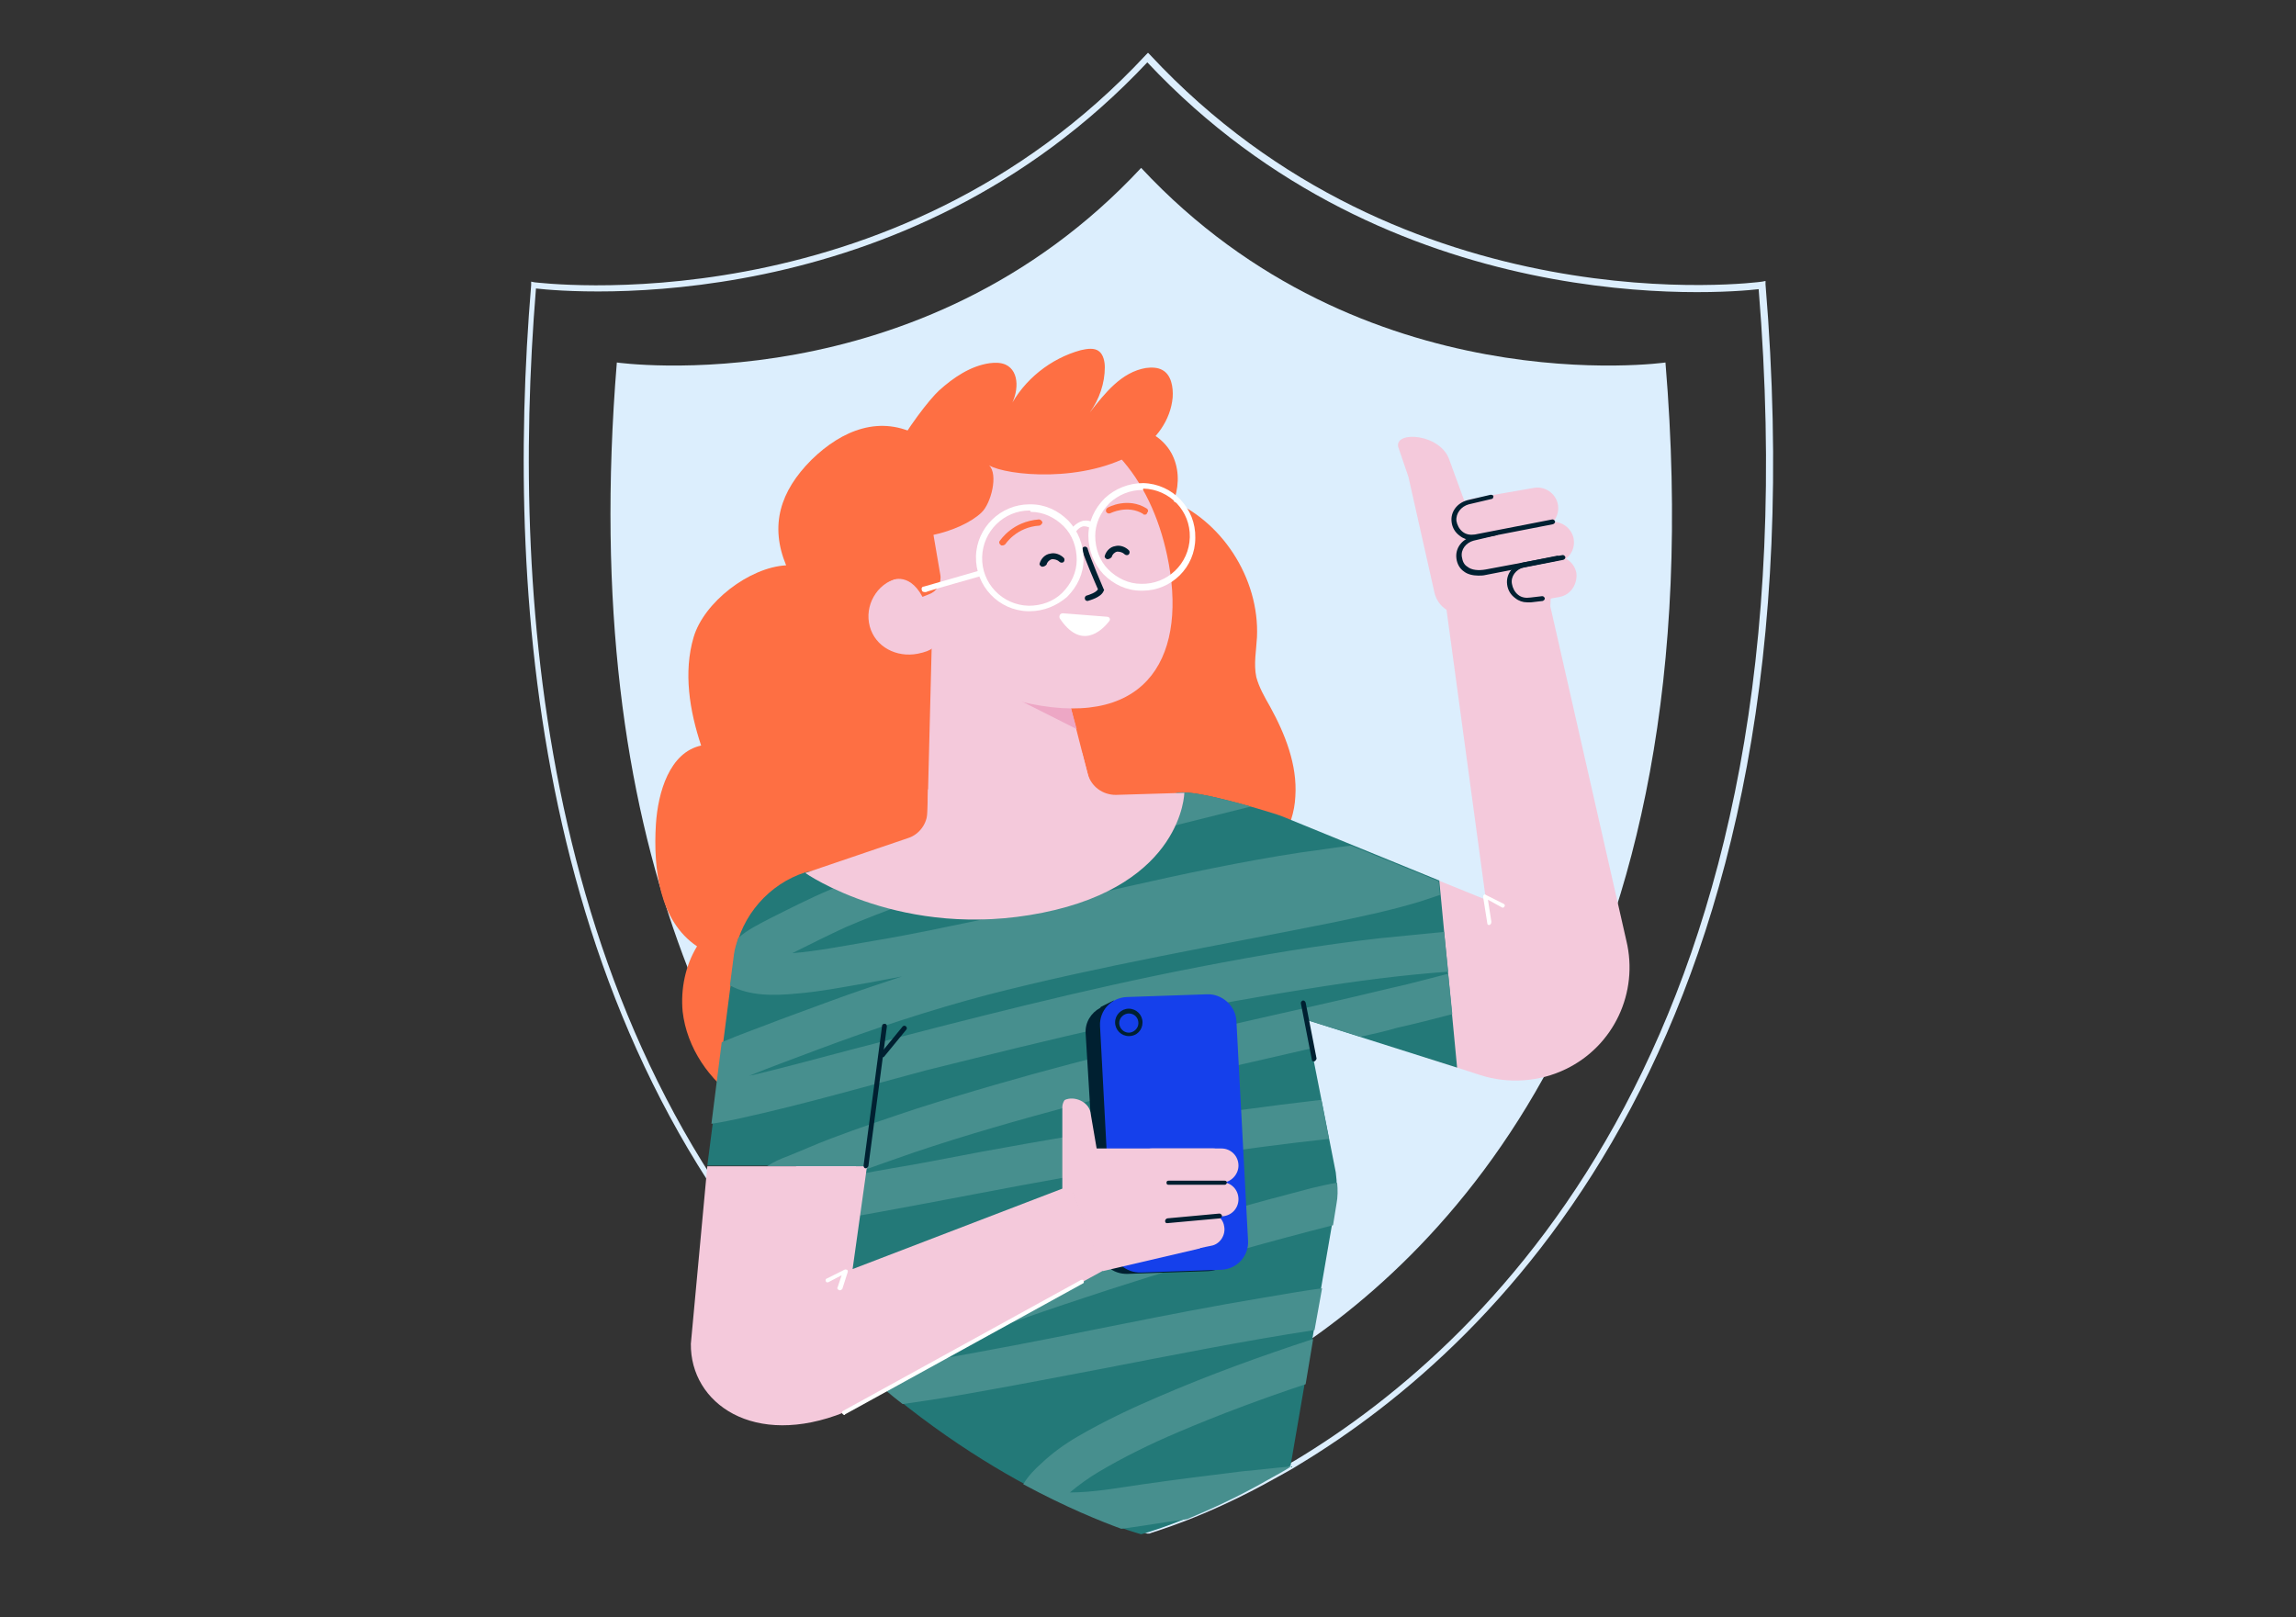 <svg xmlns="http://www.w3.org/2000/svg" xmlns:xlink="http://www.w3.org/1999/xlink" id="Layer_1" x="0" y="0" enable-background="new 0 0 335 236" version="1.1" viewBox="0 0 335 236" xml:space="preserve"><rect x="0" y="0" width="335" height="236" fill="#333333" stroke="none"/><g><g><path fill="#DCEEFD" d="M167.5,223.8l-0.1,0c-0.2-0.1-19.5-5.3-40-23.3c-1.5-1.3-3.1-2.8-4.5-4.2c-44.6-43.1-49.3-108-45.4-154.7 l0-0.5l0.5,0.1C78.4,41.2,130,48,167.2,8l0.3-0.3l0.3,0.3c37.2,40,88.7,33.2,89.3,33.1l0.5-0.1l0,0.5c9,108.6-38.7,154.5-68,172.2 c-1.1,0.7-2.2,1.3-3.3,1.9c-10.8,6.1-18.6,8.1-18.6,8.2L167.5,223.8z M78.2,42.1c-3.8,46.6,1,110.8,45.2,153.6 c1.5,1.4,3,2.8,4.5,4.2c19.6,17.2,38,22.7,39.5,23.1c1-0.3,8.3-2.4,18.3-8c1.2-0.7,2.2-1.3,3.3-1.9l0,0 c29.1-17.5,76.4-63,67.6-170.9c-5.2,0.6-53.6,4.8-89.2-33.1C131.9,46.9,83.5,42.7,78.2,42.1z"/></g><g><path fill="#DCEEFD" d="M185.2,199.4c-1,0.6-1.9,1.1-2.8,1.7c-9.3,5.2-15.8,6.9-15.8,6.9s-16.3-4.3-34-19.8 c-1.3-1.1-2.6-2.3-3.9-3.6C106.6,163.3,84.2,123.8,90,52.9c0,0,44.2,6.3,76.5-28.4C198.8,59.2,243,52.9,243,52.9 C250.7,145.3,210.2,184.3,185.2,199.4z"/></g><g><path fill="#FE6F43" d="M170.9,66.1c1.1,2,1.2,4.4,0.5,6.6c-0.2,0.7-0.6,1.4-1.1,1.9c-0.4,0.4-1,0.7-1.6,0.8 c-2,0.5-4.3-0.6-5.4-2.4c-1.7-2.8-1.1-6.7,1-9.1C166.5,61.5,169.7,63.9,170.9,66.1z"/></g><g><path fill="#FE6F43" d="M134.1,63.6c-5.6-3.1-11.2-0.9-15.7,3.5c-4.6,4.6-6.1,9.6-3.7,15.4c-5.4,0.3-12,5.4-13.5,10.5 s-0.6,10.7,1.1,15.8c-4.6,1-6.3,6.8-6.6,11.5c-0.4,6.5,0.5,14.1,6,17.8c-1.7,2.8-2.4,6.2-2.1,9.5c0.6,5.3,3.9,10.1,8.3,13 c4.5,2.9,9.9,4,15.2,3.5c5.6-0.4,11.5-2.9,13.9-8c0.7-1.5,1.5-3.5,3.2-3.5c0.7,0,1.4,0.4,2,0.8c4.9,2.8,11,3.8,16.3,1.8 c5.3-2,9.5-7.1,9.5-12.8c4.2,1.7,9.4,0.5,12.4-2.9c3-3.4,3.5-8.7,1.2-12.6c4.4-1.4,7.2-6.1,7.4-10.7c0.3-4.6-1.5-9.1-3.7-13.1 c-0.8-1.4-1.6-2.8-2-4.3c-0.4-1.9,0-3.9,0.1-5.8c0.4-8.6-5.2-17.3-13.3-20.3L134.1,63.6z"/></g><g><path fill="#F4C9DB" d="M187,119.2l29.8,12.1l-6-44.2l15.2,0.5l11.3,49.7c1.8,7.5-1.8,15.3-8.8,18.7h0c-3.9,1.9-8.4,2.2-12.5,0.9 L185,146.8L187,119.2z"/></g><g><path fill="#FFF" d="M217.3,135c-0.2,0-0.3-0.1-0.3-0.3l-0.6-3.8c0-0.1,0-0.2,0.1-0.3c0.1-0.1,0.2-0.1,0.3,0l2.6,1.3 c0.2,0.1,0.2,0.3,0.1,0.4c-0.1,0.2-0.3,0.2-0.4,0.1l-2-1.1l0.5,3.2C217.6,134.8,217.5,134.9,217.3,135 C217.3,135,217.3,135,217.3,135z"/></g><g><g><path fill="#F4C9DB" d="M213.6,89.4L213.6,89.4c-1.8,0.5-3.8-0.8-4.3-2.9l-3.8-16.9l-1.5-4.4c-0.5-2.4,6.3-1.9,7.5,2l5.6,15.3 C217.6,84.7,215.4,89,213.6,89.4z"/></g><g><polygon fill="#F4C9DB" points="226.2 88.5 226.6 80.2 216.7 72.5 209.7 76.9 211.9 89.3"/></g><g><path fill="#F4C9DB" d="M224.9,77.1l-9.2,1.6c-1.6,0.3-3.2-0.8-3.5-2.4l0,0c-0.3-1.6,0.8-3.2,2.4-3.5l9.2-1.6 c1.6-0.3,3.2,0.8,3.5,2.4v0C227.6,75.2,226.6,76.8,224.9,77.1z"/></g><g><path fill="#F4C9DB" d="M227.2,82.1l-9.2,1.6c-1.6,0.3-3.2-0.8-3.5-2.4v0c-0.3-1.6,0.8-3.2,2.4-3.5l9.2-1.6 c1.6-0.3,3.2,0.8,3.5,2.4v0C229.9,80.3,228.8,81.8,227.2,82.1z"/></g><g><path fill="#F4C9DB" d="M227.6,87.1l-4.3,0.8c-1.6,0.3-3.2-0.8-3.5-2.4v0c-0.3-1.6,0.8-3.2,2.4-3.5l4.3-0.8 c1.6-0.3,3.2,0.8,3.5,2.4v0C230.2,85.2,229.2,86.8,227.6,87.1z"/></g><g><path fill="#002031" d="M214.7,78.8c-0.6,0-1.2-0.2-1.7-0.6c-0.7-0.5-1.1-1.2-1.2-2c-0.2-1.5,0.8-2.8,2.3-3.2l3.4-0.8 c0.2,0,0.4,0.1,0.4,0.2c0,0.2-0.1,0.4-0.2,0.4l-3.4,0.8c-1.1,0.3-1.9,1.3-1.8,2.4c0.1,0.6,0.4,1.2,0.9,1.6 c0.5,0.4,1.1,0.5,1.8,0.4l11.3-2.2c0.2,0,0.3,0.1,0.4,0.3c0,0.2-0.1,0.3-0.3,0.4l-11.3,2.2C215.1,78.8,214.9,78.8,214.7,78.8z"/></g><g><path fill="#002031" d="M215.7,84c-0.8,0-1.6-0.2-2.1-0.6c-0.6-0.4-1-1.1-1.1-1.9c-0.2-1.5,0.8-2.8,2.3-3.2l3.4-0.8 c0.2,0,0.4,0.1,0.4,0.2c0,0.2-0.1,0.4-0.2,0.4l-3.4,0.8c-1.1,0.3-1.9,1.3-1.7,2.4c0.1,0.6,0.3,1.1,0.8,1.4 c0.6,0.5,1.6,0.6,2.7,0.4L228,81c0.2,0,0.3,0.1,0.4,0.3c0,0.2-0.1,0.3-0.3,0.4l-11.3,2.2C216.4,84,216,84,215.7,84z"/></g><g><path fill="#002031" d="M222.8,87.9c-0.6,0-1.2-0.2-1.7-0.6c-0.7-0.5-1.1-1.2-1.2-2c-0.2-1.5,0.8-2.8,2.3-3.2l5-1 c0.2,0,0.3,0.1,0.4,0.3s-0.1,0.3-0.3,0.4l-5,1c-1.1,0.3-1.9,1.3-1.7,2.4c0.1,0.6,0.4,1.2,0.9,1.6c0.5,0.4,1.1,0.5,1.8,0.4L225,87 c0.2,0,0.3,0.1,0.4,0.3c0,0.2-0.1,0.3-0.3,0.4l-1.7,0.2C223.2,87.9,223,87.9,222.8,87.9z"/></g></g><g><path fill="#237978" d="M190.5,148.8l22.1,7l-2.6-27.3l-23-9.4c-0.4-0.2-12.5-4-15.1-3.4l-54.4,11.6c-5.3,1.7-9.3,6.3-10.3,11.8 l-4,31H125l-2.8,26.3c1.5,1.5,3,2.9,4.5,4.2c20.7,18.2,39.8,23.3,39.8,23.3s7.7-2,18.5-8.1c1.1-0.6,2.2-1.2,3.3-1.9l6.6-38.4 c0.2-1.5,0.2-2.9,0-4.4L190.5,148.8z"/></g><g><path fill="#478F8E" d="M162.7,149.6c9.3-2.1,18.7-3.8,28.1-5.3c6.8-1.1,13.6-2,20.5-2.5l-0.6-5.8c-3.1,0.3-6.1,0.6-9.2,0.9 c-8.9,1-17.7,2.5-26.5,4.2c-17.1,3.3-34,7.7-50.9,12.1c-4.6,1.2-9.3,2.5-13.9,3.6c-0.3,0.1-0.6,0.1-0.9,0.2 c3.4-1.4,6.8-2.6,10.2-3.9c8-3,16.2-5.7,24.5-7.9c16.7-4.3,33.7-7.2,50.6-10.6c4.3-0.9,8.6-1.8,12.8-3.1c0.9-0.3,1.8-0.6,2.7-0.9 l-0.2-2l-12.8-5.2c-2.5,0.3-4.9,0.7-7.3,1c-8.5,1.3-17,3.1-25.4,5c-8.5,1.9-17,4-25.5,5.7c-4.2,0.9-8.4,1.7-12.6,2.4 c-3.5,0.6-7.1,1.3-10.7,1.6c2.6-1.3,5.2-2.6,7.8-3.8c5.6-2.4,11.4-4.4,17.1-6.2c12.3-3.9,24.7-7.1,37.2-10.2 c1.6-0.4,3.2-0.8,4.8-1.2c-3.9-1.1-9.1-2.4-10.7-2l-26.8,5.7c-8.1,2.4-16.1,5.1-23.8,8.4c-3.1,1.3-6,2.8-9,4.3 c-1.5,0.8-3.2,1.6-4.5,2.8c-0.2,0.7-0.5,1.5-0.6,2.3l-0.6,4.6c2.9,1.6,6.5,1.5,9.7,1.2c3.6-0.3,7.1-1,10.6-1.6 c1.6-0.3,3.2-0.6,4.8-0.9c-1.5,0.5-3,1-4.5,1.5c-4.5,1.5-8.9,3.2-13.3,4.8c-2.8,1.1-5.7,2.1-8.5,3.3l-1.5,11.9 c1.4-0.2,2.8-0.5,4.2-0.8c9.1-2,18.1-4.6,27.1-7C144.4,153.9,153.5,151.6,162.7,149.6z M157.3,209.6c-1.9,1.1-3.7,2.4-5.3,3.9 c-1,0.9-2,1.9-2.7,3.1c6.3,3.4,11.3,5.4,14.3,6.5c3.2-0.4,6.4-1,9.6-1.4c0,0,0,0,0,0c3.1-1.3,7.2-3.1,11.9-5.8 c1.1-0.6,2.2-1.2,3.3-1.9c-2.3,0.2-4.7,0.5-7,0.7c-4.9,0.6-9.7,1.2-14.6,1.9c-3.5,0.5-7.2,1.2-10.7,1.2c1.3-1.1,2.7-2.1,4.2-3 c3.7-2.2,7.6-4.1,11.6-5.8c6.1-2.6,12.3-4.9,18.6-7l1.1-6.6c-7.6,2.5-15.1,5.2-22.5,8.4C165.1,205.5,161.1,207.4,157.3,209.6z M155.5,171.8c12.7-2.2,25.6-4.2,38.4-5.6l-1.1-5.7c-7.8,0.9-15.6,2-23.3,3.1c-8.8,1.4-17.7,2.9-26.4,4.5c-4.3,0.8-8.7,1.7-13,2.4 c-1.7,0.3-3.5,0.6-5.2,1l-0.6,6.1c1.5-0.3,2.9-0.5,4.4-0.8C137.5,175.2,146.5,173.4,155.5,171.8z M211.3,142.1 c-2.8,0.7-5.6,1.5-8.4,2.1c-7.8,1.9-15.7,3.6-23.5,5.4c-15.4,3.5-30.7,7.4-45.7,12.2c-4.2,1.4-8.4,2.8-12.6,4.4 c-2.1,0.8-4.1,1.7-6.1,2.5c-1.1,0.4-2.2,0.9-3.1,1.5h13l-0.1,1c2.8-1,5.6-2,8.5-3c7.7-2.6,15.5-4.8,23.3-6.9 c11.5-3.1,23.1-5.6,34.7-8.3l-0.8-4.2l8,2.5c1.8-0.4,3.6-0.8,5.3-1.3c2.7-0.6,5.4-1.3,8.1-2L211.3,142.1z M191.3,173.4 c-17.3,4.5-34.5,9.7-51.2,15.9c-4.6,1.7-9.3,3.4-13.8,5.4c-1.4,0.6-2.7,1.3-4,2c1.5,1.4,2.9,2.8,4.4,4c1.7,1.5,3.3,2.9,5,4.2 c2.8-0.4,5.5-0.8,8.3-1.3c6.9-1.2,13.7-2.5,20.5-3.8c10.4-2,20.8-4.1,31.3-5.7l1.1-6.1c-2.9,0.4-5.8,0.9-8.7,1.4 c-13.9,2.3-27.6,5.4-41.4,7.9c-3.8,0.7-7.5,1.4-11.3,1.9c-0.1,0-0.3,0-0.4,0c3.9-1.6,7.8-3.1,11.8-4.5c8.2-3,16.6-5.8,24.9-8.4 c8.8-2.7,17.7-5.2,26.7-7.5l0.5-3.1c0.2-1,0.2-2.1,0.1-3.1C193.8,172.8,192.6,173.1,191.3,173.4z"/></g><g><g><path fill="#002031" d="M174,146.1l-11.4,0.4l-0.1-0.5l-1.8,0.9c0,0-0.1,0-0.1,0.1l-0.1,0.1l0,0c-1.3,0.7-2.2,2.1-2.1,3.7 l1.9,31.2c0.2,2.4,2,4,4.3,3.9l11.7-0.4c2.3-0.1,4-2,3.9-4.2l-1.9-31.2C178.2,147.8,176.3,146,174,146.1z"/></g><g><path fill="#1540EB" d="M166.5,185.7l11.7-0.4c2.3-0.1,4-2,3.9-4.2l-1.7-32.1c-0.1-2.2-2.1-4-4.3-3.9l-11.7,0.4 c-2.3,0.1-4,2-3.9,4.2l1.7,32.1C162.3,184.1,164.3,185.8,166.5,185.7z"/></g></g><g><path fill="#F4C9DB" d="M103.2,170.2l-2.4,25.9c-0.1,8.7,9.2,15.3,22.4,10l37.8-20.7l-4.8-12.4l-31.8,12.2l2.1-15H103.2z"/></g><g><path fill="#F4C9DB" d="M117.5,127.4c0,0,14.1,9.9,34.6,5.8s20.7-17.5,20.7-17.5l-10,0.3c-1.9,0-3.6-1.2-4.1-3.1l-0.8-3l-22.5,5.3 l-0.1,3.3c0,1.7-1.2,3.3-2.8,3.8L117.5,127.4z"/></g><g><path fill="#F4C9DB" d="M136.1,88l-0.9,35.6c0,0,15.7,7.9,24.9-5.2l-5.6-21.9L136.1,88z"/></g><g><polygon fill="#EDA7C5" points="157.1 106.4 155.5 100.6 144.8 100.2"/></g><g><path fill="#F4C9DB" d="M130,77.9c-0.7,11.4,9.4,22.6,20.3,24.8c17.6,3.6,23-7.5,20-21.6c-2.4-11.4-9.5-20.2-20.6-21.1 C138.5,59.1,130.7,66.4,130,77.9z"/></g><g><path fill="#F4C9DB" d="M134.9,89.8c0.8,3,3.5,4.7-1,5.6c-3.1,0.6-6.2-1-7-4c-0.8-3,1-6.2,4-7S134.1,86.8,134.9,89.8z"/></g><g><path fill="#FE6F43" d="M129.8,84.8c0,0,2.7-1.6,4.8,2.3l1-0.4c1.1-0.4,1.8-1.6,1.6-2.8l-3.1-18.1l-5.4,4.9 C128.7,70.8,127.8,83.7,129.8,84.8z"/></g><g><path fill="#002031" d="M126.3,170.5C126.3,170.5,126.3,170.5,126.3,170.5c-0.2,0-0.3-0.2-0.3-0.4l2.7-20.4c0-0.2,0.2-0.3,0.4-0.3 c0.2,0,0.3,0.2,0.3,0.4l-2.7,20.4C126.6,170.3,126.5,170.5,126.3,170.5z"/></g><g><path fill="#002031" d="M128.7,154.3c-0.1,0-0.1,0-0.2-0.1c-0.1-0.1-0.2-0.3,0-0.5l3.2-3.9c0.1-0.1,0.3-0.2,0.5,0 c0.1,0.1,0.2,0.3,0,0.5l-3.2,3.9C128.9,154.3,128.8,154.3,128.7,154.3z"/></g><g><path fill="#FFF" d="M122.5,188.3C122.5,188.3,122.4,188.3,122.5,188.3c-0.3-0.1-0.4-0.3-0.3-0.4l0.6-1.8l-1.9,1 c-0.2,0.1-0.4,0-0.4-0.1c-0.1-0.2,0-0.4,0.1-0.4l2.6-1.3c0.1-0.1,0.3,0,0.4,0c0.1,0.1,0.1,0.2,0.1,0.3l-0.8,2.5 C122.8,188.2,122.7,188.3,122.5,188.3z"/></g><g><path fill="#F4C9DB" d="M156.1,173l2.2-5.4H177c1.1,0,2,1,1.8,2.1l-1.6,9.8c-0.2,1.4-1.2,2.5-2.6,2.8l-13.7,3.2L156.1,173z"/></g><g><path fill="#F4C9DB" d="M161,173.4l-6,0.5v-11v-1.4c0-0.3,0.2-0.9,0.4-1c1.4-0.6,3.4,0.3,3.7,1.8L161,173.4z"/></g><g><path fill="#F4C9DB" d="M178.2,172.6h-10.1c-1.4,0-2.5-1.1-2.5-2.5l0,0c0-1.4,1.1-2.5,2.5-2.5h10.1c1.4,0,2.5,1.1,2.5,2.5l0,0 C180.7,171.4,179.6,172.6,178.2,172.6z"/></g><g><path fill="#F4C9DB" d="M178.2,177.5h-10.1c-1.4,0-2.5-1.1-2.5-2.5v0c0-1.4,1.1-2.5,2.5-2.5h10.1c1.4,0,2.5,1.1,2.5,2.5v0 C180.7,176.4,179.6,177.5,178.2,177.5z"/></g><g><path fill="#F4C9DB" d="M176.7,181.8l-9.8,2c-1.3,0.3-2.7-0.6-2.9-1.9v0c-0.3-1.3,0.6-2.7,1.9-2.9l9.8-2c1.3-0.3,2.7,0.6,2.9,1.9 l0,0C178.9,180.2,178,181.6,176.7,181.8z"/></g><g><path fill="#002031" d="M178.7,172.9h-8.2c-0.2,0-0.3-0.1-0.3-0.3c0-0.2,0.1-0.3,0.3-0.3h8.2c0.2,0,0.3,0.1,0.3,0.3 C179,172.7,178.9,172.9,178.7,172.9z"/></g><g><path fill="#002031" d="M170.3,178.5c-0.2,0-0.3-0.1-0.3-0.3c0-0.2,0.1-0.3,0.3-0.4l7.6-0.7c0.2,0,0.3,0.1,0.4,0.3 c0,0.2-0.1,0.3-0.3,0.4L170.3,178.5C170.3,178.5,170.3,178.5,170.3,178.5z"/></g><g><path fill="#002031" d="M191.7,154.9c-0.2,0-0.3-0.1-0.3-0.3l-1.6-8.2c0-0.2,0.1-0.3,0.3-0.4c0.2,0,0.3,0.1,0.4,0.3l1.6,8.2 C192,154.7,191.9,154.9,191.7,154.9C191.7,154.9,191.7,154.9,191.7,154.9z"/></g><g><path fill="#002031" d="M158.7,87.7c-0.2,0-0.4-0.1-0.4-0.3c-0.1-0.2,0.1-0.5,0.3-0.5c0.3-0.1,1.3-0.4,1.6-0.9 c-0.4-0.9-1.9-4.4-2.3-5.7c-0.1-0.2,0.1-0.5,0.3-0.5c0.2-0.1,0.5,0.1,0.5,0.3c0.4,1.4,2.3,5.8,2.3,5.8l0.1,0.2l-0.1,0.2 C160.6,87.2,159,87.6,158.7,87.7C158.7,87.7,158.7,87.7,158.7,87.7z"/></g><g><path fill="#FFF" d="M155.1,89.5l6.4,0.5c0.4,0,0.6,0.4,0.3,0.7c-1.1,1.4-4.1,4.2-7.2-0.5C154.5,89.8,154.7,89.5,155.1,89.5z"/></g><g><path fill="#002031" d="M152.1,82.7c0,0-0.1,0-0.1,0c-0.2-0.1-0.4-0.3-0.3-0.5c0.2-0.7,0.8-1.3,1.5-1.4c0.7-0.2,1.5,0.1,2,0.6 c0.2,0.2,0.1,0.5,0,0.6c-0.2,0.2-0.5,0.1-0.6,0c-0.3-0.3-0.7-0.4-1.1-0.4c-0.4,0.1-0.7,0.4-0.8,0.8 C152.5,82.6,152.3,82.7,152.1,82.7z"/></g><g><path fill="#002031" d="M161.6,81.6c0,0-0.1,0-0.1,0c-0.2-0.1-0.4-0.3-0.3-0.5c0.2-0.7,0.8-1.3,1.5-1.4c0.7-0.2,1.5,0.1,2,0.6 c0.2,0.2,0.1,0.5,0,0.6c-0.2,0.2-0.5,0.1-0.6,0c-0.3-0.3-0.7-0.4-1.1-0.4c-0.4,0.1-0.7,0.4-0.8,0.8 C162,81.5,161.8,81.6,161.6,81.6z"/></g><g><path fill="#FFF" d="M150.2,89.2c-0.1,0-0.1,0-0.2,0c-4.3-0.1-7.7-3.7-7.6-8c0.1-4.2,3.6-7.6,7.8-7.6c0.1,0,0.1,0,0.2,0 c2.1,0,4,0.9,5.5,2.4c1.4,1.5,2.2,3.5,2.2,5.6c0,2.1-0.9,4-2.4,5.5C154.2,88.4,152.3,89.2,150.2,89.2z M150.2,74.5 c-3.7,0-6.8,3-6.9,6.8c-0.1,3.8,2.9,7,6.8,7.1c1.8,0,3.6-0.6,4.9-1.9c1.3-1.3,2.1-3,2.1-4.8l0,0c0-1.8-0.6-3.6-1.9-4.9 c-1.3-1.3-3-2.1-4.8-2.1C150.3,74.5,150.3,74.5,150.2,74.5z"/></g><g><path fill="#FFF" d="M166.7,86.2c-0.1,0-0.1,0-0.2,0c-2.1,0-4-0.9-5.5-2.4c-1.4-1.5-2.2-3.5-2.2-5.6c0-2.1,0.9-4,2.4-5.5 c1.5-1.4,3.5-2.2,5.6-2.2c4.3,0.1,7.7,3.7,7.6,8l0,0C174.4,82.8,170.9,86.2,166.7,86.2z M166.7,71.5c-1.8,0-3.5,0.7-4.8,1.9 c-1.3,1.3-2.1,3-2.1,4.8c0,1.8,0.6,3.6,1.9,4.9c1.3,1.3,3,2.1,4.8,2.1c3.8,0.1,7-2.9,7.1-6.8c0.1-3.8-2.9-7-6.8-7.1 C166.8,71.5,166.8,71.5,166.7,71.5z M174.1,78.6L174.1,78.6L174.1,78.6z"/></g><g><path fill="#FFF" d="M134.9,86.4c-0.2,0-0.4-0.1-0.4-0.3c-0.1-0.2,0-0.5,0.3-0.5c0,0,0,0,8-2.3c0.2-0.1,0.5,0.1,0.5,0.3 c0.1,0.2-0.1,0.5-0.3,0.5c0,0-7.8,2.2-7.9,2.3C135,86.4,134.9,86.4,134.9,86.4z"/></g><g><path fill="#FFF" d="M156.5,78c-0.1,0-0.2,0-0.2-0.1c-0.2-0.1-0.3-0.4-0.1-0.6c0,0,0.7-1,1.8-1.3c0.6-0.1,1.2,0,1.7,0.4 c0.2,0.1,0.3,0.4,0.1,0.6c-0.1,0.2-0.4,0.2-0.6,0.1c-0.4-0.2-0.7-0.3-1.1-0.3c-0.7,0.1-1.2,0.9-1.2,0.9 C156.8,77.9,156.6,78,156.5,78z"/></g><g><path fill="#FE6F43" d="M137,57c2.1-1.9,4.6-3.6,7.4-4c0.8-0.1,1.6-0.1,2.3,0.2c2.2,1,1.9,4.3,0.6,6.3c2.1-4.1,6-7.2,10.4-8.4 c0.9-0.2,2-0.4,2.7,0.2c0.6,0.5,0.8,1.5,0.8,2.3c0,2.3-0.8,4.7-2.2,6.6c2.2-2.8,4.6-5.9,8.2-6.5c0.8-0.1,1.7-0.1,2.4,0.3 c1.3,0.7,1.6,2.5,1.5,4c-0.3,3.3-2.4,6.2-5.2,7.9c-7.6,4.7-19.1,3.5-21.6,2c1.4,1.3,0.3,5.6-1.1,6.9c-2.9,2.8-11.3,5.2-14.6,2.3 C124.2,73.4,134.2,59.6,137,57z"/></g><g><path fill="#002031" d="M164.7,151.2c-1.1,0-2-0.9-2-2s0.9-2,2-2s2,0.9,2,2S165.9,151.2,164.7,151.2z M164.7,147.9 c-0.7,0-1.4,0.6-1.4,1.4c0,0.7,0.6,1.4,1.4,1.4c0.7,0,1.4-0.6,1.4-1.4C166.1,148.5,165.5,147.9,164.7,147.9z"/></g><g><path fill="#FE6F43" d="M146.2,79.6c-0.1,0-0.2,0-0.2-0.1c-0.2-0.1-0.3-0.4-0.1-0.6c0.1-0.1,1.8-2.8,5.7-3.1 c0.2,0,0.4,0.2,0.5,0.4c0,0.2-0.2,0.4-0.4,0.5c-3.4,0.2-5,2.7-5,2.7C146.5,79.6,146.3,79.6,146.2,79.6z"/></g><g><path fill="#FE6F43" d="M167,75.1c-0.1,0-0.2,0-0.2-0.1c-2.3-1.4-4.8-0.1-4.8-0.1c-0.2,0.1-0.5,0-0.6-0.2c-0.1-0.2,0-0.5,0.2-0.6 c0.1-0.1,3-1.6,5.7,0.1c0.2,0.1,0.3,0.4,0.1,0.6C167.3,75.1,167.2,75.1,167,75.1z"/></g><g><path fill="#FFF" d="M123.2,206.5c-0.1,0-0.2-0.1-0.3-0.2c-0.1-0.2,0-0.4,0.1-0.4l34.7-19.1c0.2-0.1,0.4,0,0.4,0.1 c0.1,0.2,0,0.4-0.1,0.4l-34.7,19.1C123.3,206.4,123.3,206.5,123.2,206.5z"/></g></g></svg>
